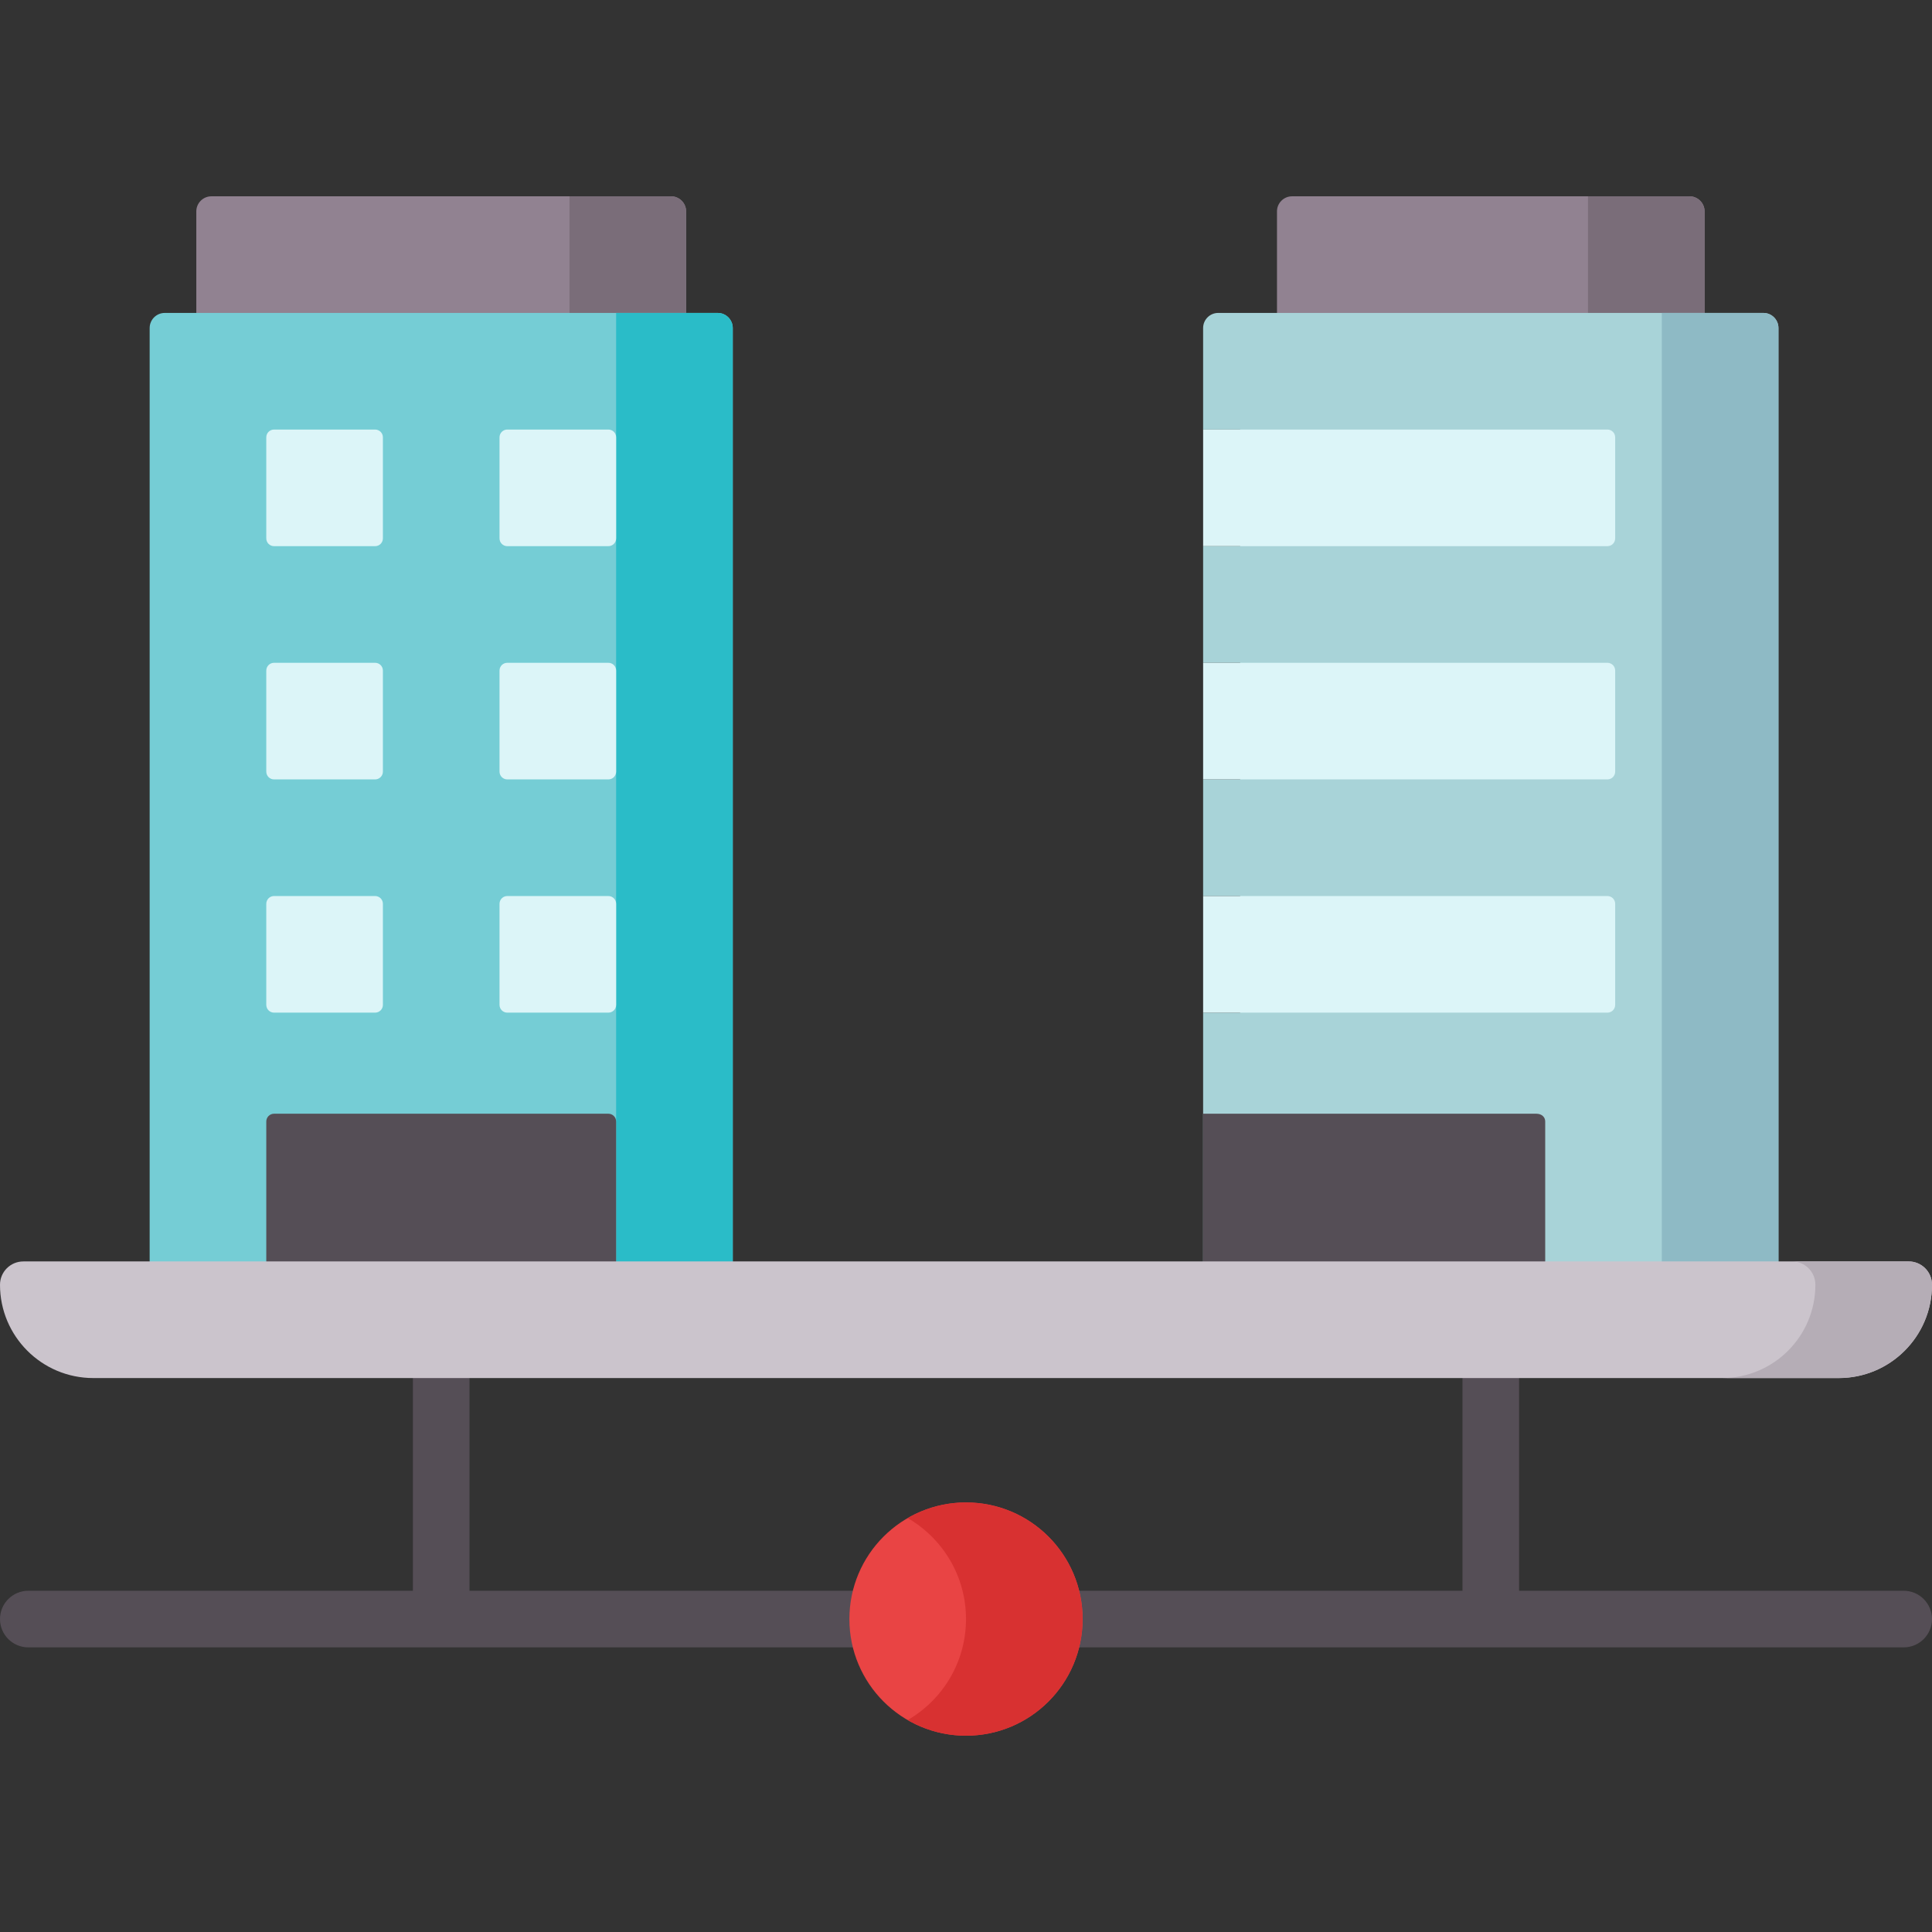 <svg id="Capa_1" enable-background="new 0 0 512 512" height="512" viewBox="0 0 512 512" width="512" xmlns="http://www.w3.org/2000/svg"><rect x="0" y="0" width="512" height="512" fill="#333333" stroke="none"/><g><path d="m451.734 92.916h-113.32v-36.892c0-2.209 1.791-4 4-4h105.32c2.209 0 4 1.791 4 4z" fill="#918291"/><path d="m420.829 52.024v40.892h30.905v-36.892c0-2.209-1.791-4-4-4z" fill="#7a6d79"/><path d="m181.827 92.916h-129.803v-36.892c0-2.209 1.791-4 4-4h121.803c2.209 0 4 1.791 4 4z" fill="#918291"/><path d="m150.922 52.024v40.892h30.905v-36.892c0-2.209-1.791-4-4-4z" fill="#7a6d79"/><path d="m471.31 86.93v260.94h-152.47v-79.51h9.82v-30.9h-9.82v-30.91h9.82v-30.9h-9.82v-30.91h9.82v-30.9h-9.82v-26.91c0-2.21 1.79-4 4-4h144.47c2.21 0 4 1.79 4 4z" fill="#a8d3d8"/><path d="m440.402 82.93v264.938h30.905v-260.938c0-2.209-1.791-4-4-4z" fill="#8ebac5"/><path d="m194.189 347.867h-154.527v-260.937c0-2.209 1.791-4 4-4h146.527c2.209 0 4 1.791 4 4z" fill="#75cdd5"/><path d="m163.284 82.93v264.938h30.905v-260.938c0-2.209-1.791-4-4-4z" fill="#2abcc8"/><g fill="#dcf5f8"><g><path d="m99.412 144.74h-26.784c-1.138 0-2.06-.922-2.06-2.06v-26.785c0-1.138.922-2.06 2.06-2.06h26.785c1.138 0 2.06.922 2.06 2.06v26.785c0 1.138-.923 2.06-2.061 2.06z"/><path d="m161.223 144.74h-26.785c-1.138 0-2.06-.922-2.06-2.06v-26.785c0-1.138.922-2.06 2.06-2.06h26.785c1.138 0 2.06.922 2.06 2.06v26.785c.001 1.138-.922 2.06-2.06 2.06z"/></g><g><path d="m99.412 206.551h-26.784c-1.138 0-2.06-.922-2.06-2.06v-26.785c0-1.138.922-2.06 2.06-2.06h26.785c1.138 0 2.06.922 2.06 2.06v26.785c0 1.138-.923 2.06-2.061 2.06z"/><path d="m161.223 206.551h-26.785c-1.138 0-2.06-.922-2.06-2.06v-26.785c0-1.138.922-2.06 2.06-2.06h26.785c1.138 0 2.06.922 2.06 2.06v26.785c.001 1.138-.922 2.06-2.06 2.06z"/></g><g><path d="m99.412 268.362h-26.784c-1.138 0-2.06-.922-2.06-2.06v-26.785c0-1.138.922-2.06 2.06-2.06h26.785c1.138 0 2.06.922 2.06 2.06v26.785c0 1.138-.923 2.06-2.061 2.06z"/><path d="m161.223 268.362h-26.785c-1.138 0-2.06-.922-2.06-2.06v-26.785c0-1.138.922-2.06 2.06-2.06h26.785c1.138 0 2.06.922 2.06 2.06v26.785c.001 1.138-.922 2.06-2.06 2.06z"/></g><path d="m425.98 144.74h-107.139v-30.905h107.139c1.138 0 2.06.922 2.06 2.06v26.785c0 1.138-.922 2.06-2.06 2.06z"/><path d="m425.98 206.551h-107.139v-30.905h107.139c1.138 0 2.06.922 2.06 2.06v26.785c0 1.138-.922 2.06-2.06 2.06z"/><path d="m425.98 268.362h-107.139v-30.905h107.139c1.138 0 2.06.922 2.06 2.06v26.785c0 1.138-.922 2.06-2.06 2.06z"/></g><path d="m163.284 347.867h-92.717v-50.66c0-1.138.922-2.06 2.06-2.06h88.596c1.138 0 2.06.922 2.06 2.06v50.66z" fill="#554e56"/><path d="m409.497 347.867h-90.656v-52.72h88.302c1.442 0 2.354.912 2.354 2.037z" fill="#554e56"/><path d="m504.5 421.57h-101.926v-56.371c0-4.142-3.358-7.5-7.5-7.5s-7.5 3.358-7.5 7.5v56.371h-263.148v-56.371c0-4.142-3.358-7.5-7.5-7.5s-7.5 3.358-7.5 7.5v56.371h-101.926c-4.142 0-7.5 3.358-7.5 7.5s3.358 7.5 7.5 7.5h497c4.142 0 7.5-3.358 7.5-7.5s-3.358-7.5-7.5-7.5z" fill="#554e56"/><circle cx="256" cy="429.07" fill="#e94444" r="30.905"/><path d="m256 398.165c-5.631 0-10.906 1.514-15.453 4.145 9.235 5.344 15.453 15.323 15.453 26.76s-6.218 21.416-15.453 26.761c4.547 2.631 9.821 4.145 15.453 4.145 17.069 0 30.905-13.837 30.905-30.905 0-17.069-13.836-30.906-30.905-30.906z" fill="#d83131"/><path d="m487.276 365.199h-462.552c-13.655 0-24.724-11.069-24.724-24.724 0-3.414 2.767-6.181 6.181-6.181h499.638c3.414 0 6.181 2.767 6.181 6.181 0 13.655-11.069 24.724-24.724 24.724z" fill="#cbc4cc"/><path d="m505.819 334.294h-30.905c3.414 0 6.181 2.767 6.181 6.181 0 13.655-11.069 24.724-24.724 24.724h30.905c13.655 0 24.724-11.069 24.724-24.724 0-3.414-2.767-6.181-6.181-6.181z" fill="#b5adb6"/></g></svg>